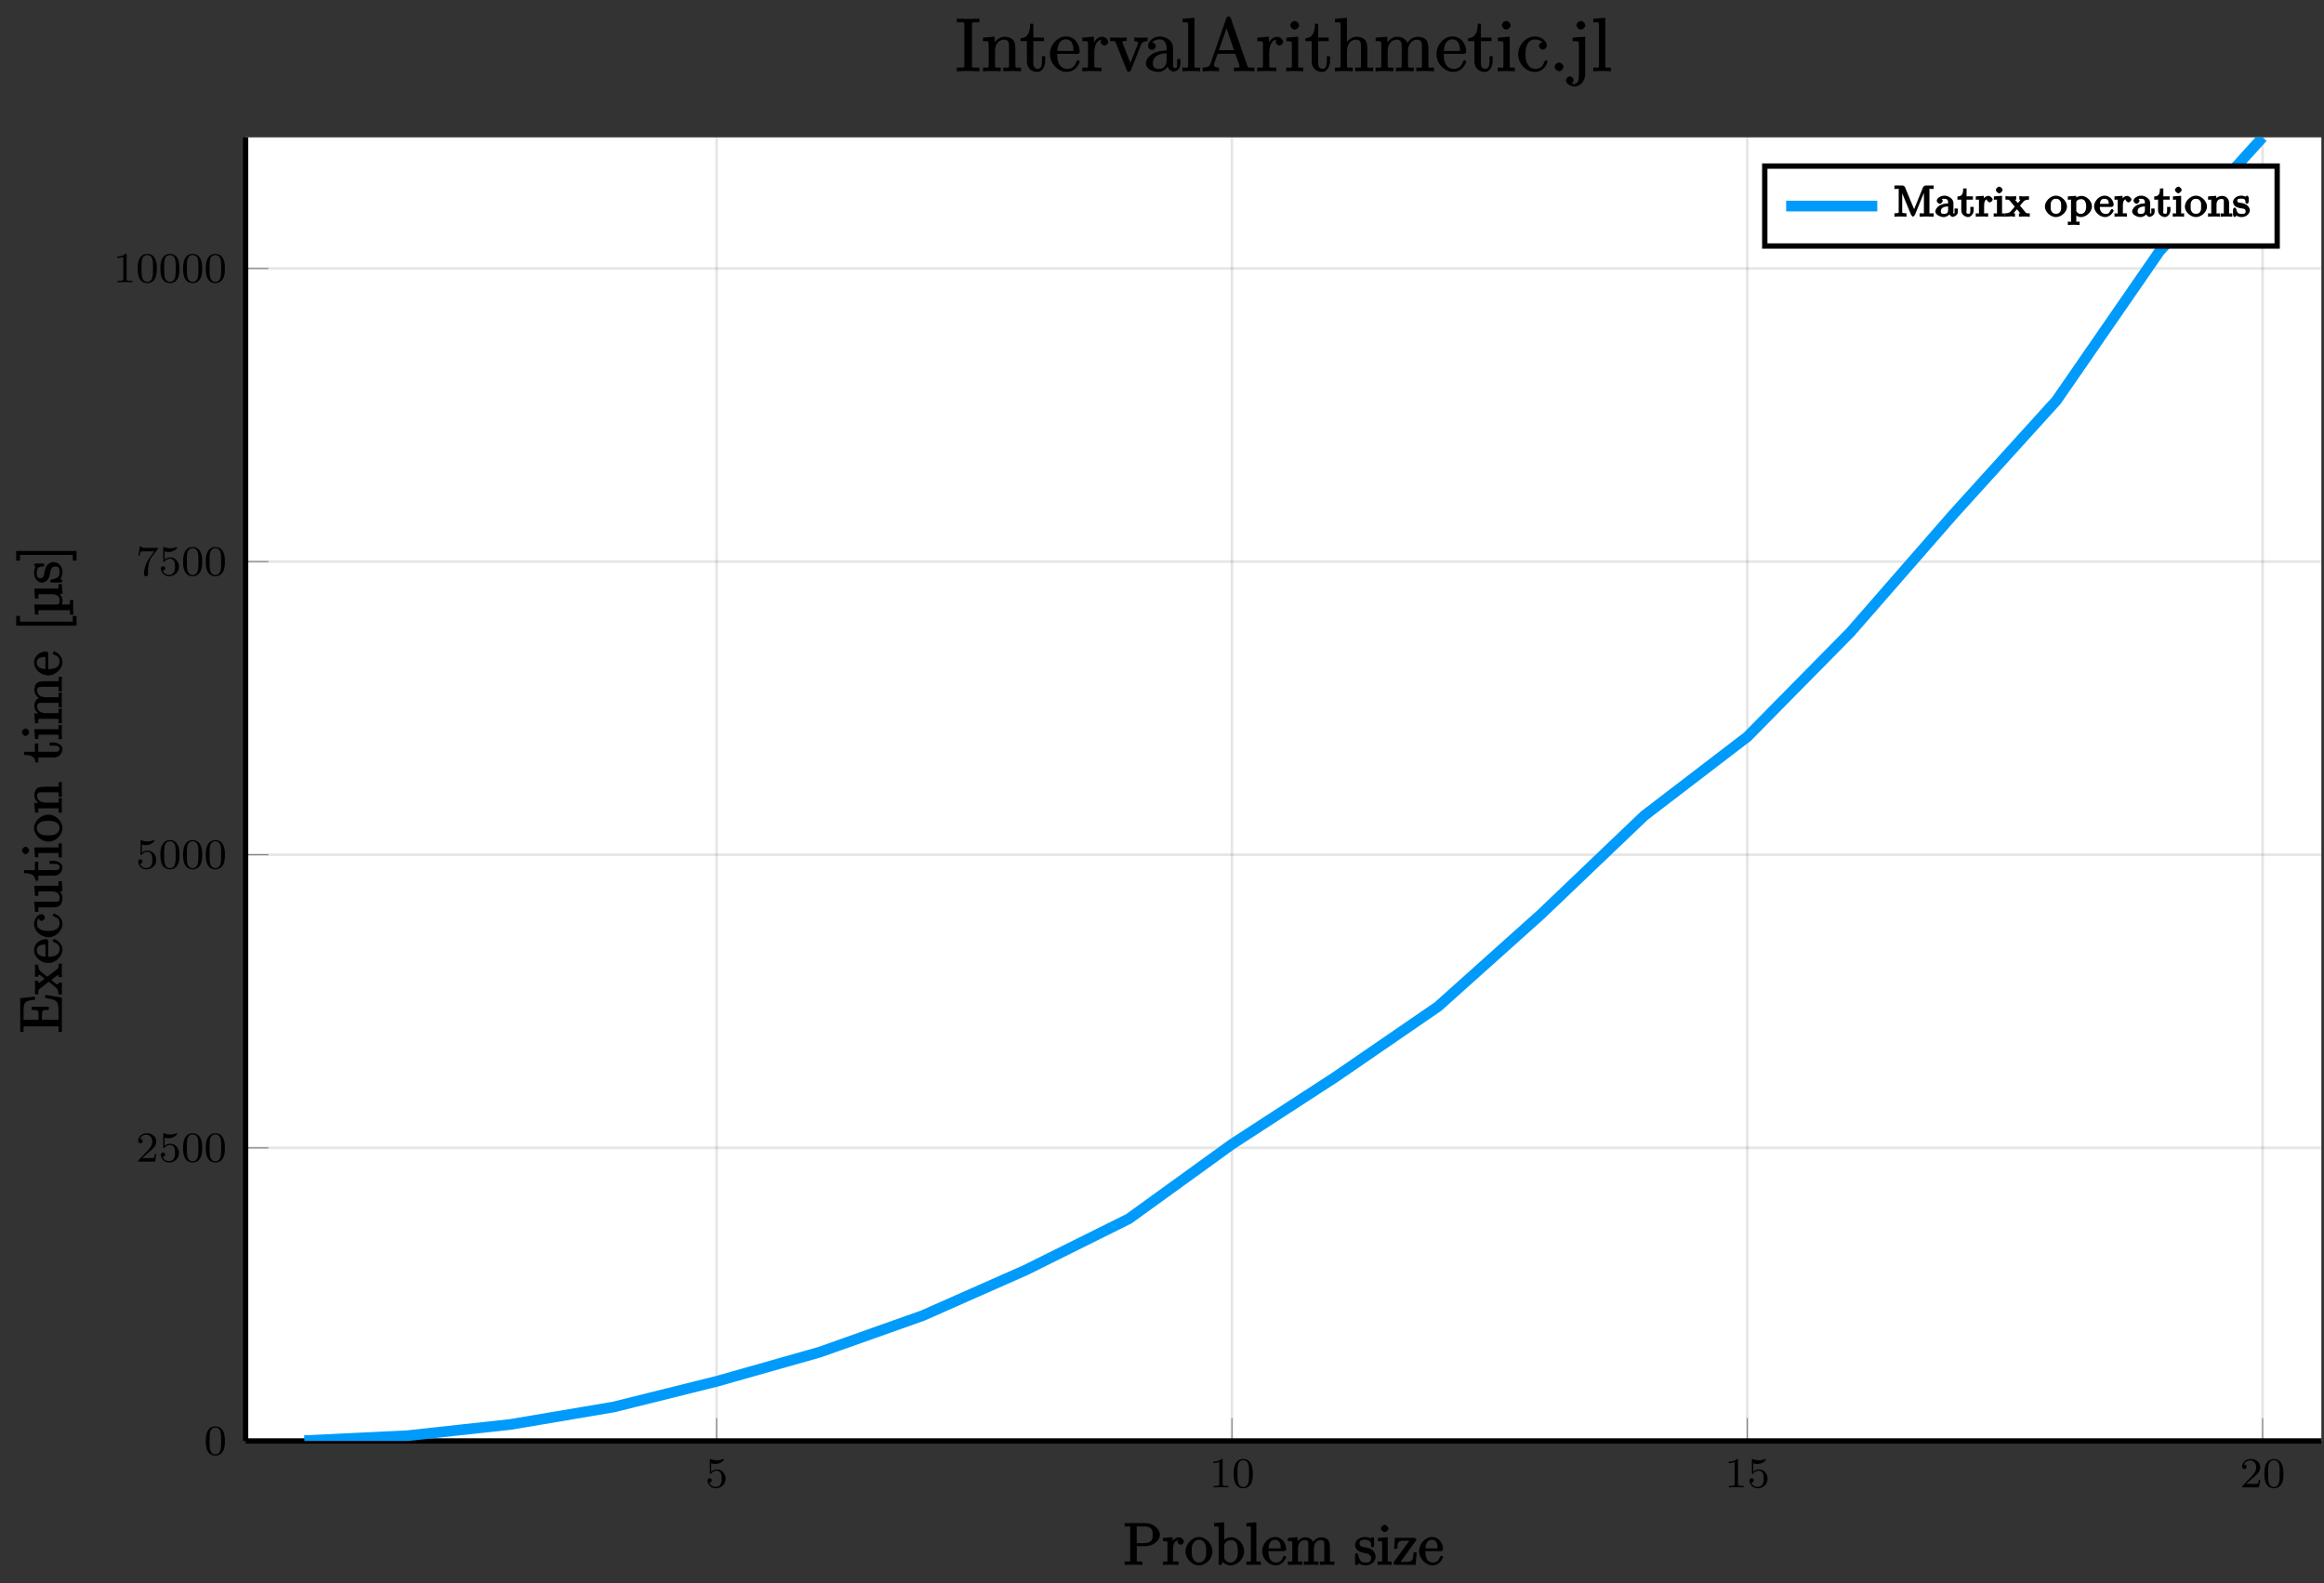 <?xml version="1.0" encoding="UTF-8"?>
<svg xmlns="http://www.w3.org/2000/svg" xmlns:xlink="http://www.w3.org/1999/xlink" width="433.477pt" height="295.323pt" viewBox="0 0 433.477 295.323" version="1.1">
<rect x="0" y="0" width="433.477" height="295.323" fill="#333333" stroke="none"/>
<defs>
<g>
<symbol overflow="visible" id="glyph-1565548150387009-0-0">
<path style="stroke:none;" d=""/>
</symbol>
<symbol overflow="visible" id="glyph-1565548150387009-0-1">
<path style="stroke:none;" d="M 1.109 -4.484 C 1.219 -4.453 1.531 -4.359 1.875 -4.359 C 2.875 -4.359 3.469 -5.062 3.469 -5.188 C 3.469 -5.281 3.422 -5.297 3.375 -5.297 C 3.359 -5.297 3.344 -5.297 3.281 -5.266 C 2.969 -5.141 2.594 -5.047 2.172 -5.047 C 1.703 -5.047 1.312 -5.156 1.062 -5.266 C 0.984 -5.297 0.969 -5.297 0.953 -5.297 C 0.859 -5.297 0.859 -5.219 0.859 -5.062 L 0.859 -2.734 C 0.859 -2.594 0.859 -2.5 0.984 -2.5 C 1.047 -2.5 1.062 -2.531 1.109 -2.594 C 1.203 -2.703 1.5 -3.109 2.188 -3.109 C 2.625 -3.109 2.844 -2.75 2.922 -2.594 C 3.047 -2.312 3.062 -1.938 3.062 -1.641 C 3.062 -1.344 3.062 -0.906 2.844 -0.562 C 2.688 -0.312 2.359 -0.078 1.938 -0.078 C 1.422 -0.078 0.922 -0.391 0.734 -0.922 C 0.75 -0.906 0.812 -0.906 0.812 -0.906 C 1.031 -0.906 1.219 -1.047 1.219 -1.297 C 1.219 -1.594 0.984 -1.703 0.828 -1.703 C 0.672 -1.703 0.422 -1.625 0.422 -1.281 C 0.422 -0.562 1.047 0.172 1.953 0.172 C 2.953 0.172 3.797 -0.609 3.797 -1.594 C 3.797 -2.516 3.125 -3.344 2.188 -3.344 C 1.797 -3.344 1.422 -3.219 1.109 -2.938 Z M 1.109 -4.484 "/>
</symbol>
<symbol overflow="visible" id="glyph-1565548150387009-0-2">
<path style="stroke:none;" d="M 2.5 -5.078 C 2.5 -5.297 2.484 -5.297 2.266 -5.297 C 1.938 -4.984 1.516 -4.797 0.766 -4.797 L 0.766 -4.531 C 0.984 -4.531 1.406 -4.531 1.875 -4.734 L 1.875 -0.656 C 1.875 -0.359 1.844 -0.266 1.094 -0.266 L 0.812 -0.266 L 0.812 0 C 1.141 -0.031 1.828 -0.031 2.188 -0.031 C 2.547 -0.031 3.234 -0.031 3.562 0 L 3.562 -0.266 L 3.281 -0.266 C 2.531 -0.266 2.5 -0.359 2.5 -0.656 Z M 2.5 -5.078 "/>
</symbol>
<symbol overflow="visible" id="glyph-1565548150387009-0-3">
<path style="stroke:none;" d="M 3.891 -2.547 C 3.891 -3.391 3.812 -3.906 3.547 -4.422 C 3.203 -5.125 2.547 -5.297 2.109 -5.297 C 1.109 -5.297 0.734 -4.547 0.625 -4.328 C 0.344 -3.75 0.328 -2.953 0.328 -2.547 C 0.328 -2.016 0.344 -1.219 0.734 -0.578 C 1.094 0.016 1.688 0.172 2.109 0.172 C 2.5 0.172 3.172 0.047 3.578 -0.734 C 3.875 -1.312 3.891 -2.031 3.891 -2.547 Z M 2.109 -0.062 C 1.844 -0.062 1.297 -0.188 1.125 -1.016 C 1.031 -1.469 1.031 -2.219 1.031 -2.641 C 1.031 -3.188 1.031 -3.75 1.125 -4.188 C 1.297 -5 1.906 -5.078 2.109 -5.078 C 2.375 -5.078 2.938 -4.938 3.094 -4.219 C 3.188 -3.781 3.188 -3.172 3.188 -2.641 C 3.188 -2.172 3.188 -1.453 3.094 -1 C 2.922 -0.172 2.375 -0.062 2.109 -0.062 Z M 2.109 -0.062 "/>
</symbol>
<symbol overflow="visible" id="glyph-1565548150387009-0-4">
<path style="stroke:none;" d="M 2.25 -1.625 C 2.375 -1.75 2.703 -2.016 2.844 -2.125 C 3.328 -2.578 3.797 -3.016 3.797 -3.734 C 3.797 -4.688 3 -5.297 2.016 -5.297 C 1.047 -5.297 0.422 -4.578 0.422 -3.859 C 0.422 -3.469 0.734 -3.422 0.844 -3.422 C 1.016 -3.422 1.266 -3.531 1.266 -3.844 C 1.266 -4.25 0.859 -4.25 0.766 -4.25 C 1 -4.844 1.531 -5.031 1.922 -5.031 C 2.656 -5.031 3.047 -4.406 3.047 -3.734 C 3.047 -2.906 2.469 -2.297 1.516 -1.344 L 0.516 -0.297 C 0.422 -0.219 0.422 -0.203 0.422 0 L 3.562 0 L 3.797 -1.422 L 3.547 -1.422 C 3.531 -1.266 3.469 -0.875 3.375 -0.719 C 3.328 -0.656 2.719 -0.656 2.594 -0.656 L 1.172 -0.656 Z M 2.25 -1.625 "/>
</symbol>
<symbol overflow="visible" id="glyph-1565548150387009-0-5">
<path style="stroke:none;" d="M 4.031 -4.859 C 4.109 -4.938 4.109 -4.953 4.109 -5.125 L 2.078 -5.125 C 1.875 -5.125 1.641 -5.141 1.438 -5.156 C 1.016 -5.188 1.016 -5.266 0.984 -5.391 L 0.734 -5.391 L 0.469 -3.703 L 0.719 -3.703 C 0.734 -3.828 0.828 -4.375 0.938 -4.438 C 1.016 -4.484 1.625 -4.484 1.734 -4.484 L 3.422 -4.484 L 2.609 -3.375 C 1.703 -2.172 1.5 -0.906 1.5 -0.281 C 1.5 -0.203 1.5 0.172 1.875 0.172 C 2.25 0.172 2.25 -0.188 2.25 -0.281 L 2.25 -0.672 C 2.25 -1.812 2.453 -2.75 2.844 -3.281 Z M 4.031 -4.859 "/>
</symbol>
<symbol overflow="visible" id="glyph-1565548150387009-1-0">
<path style="stroke:none;" d=""/>
</symbol>
<symbol overflow="visible" id="glyph-1565548150387009-1-1">
<path style="stroke:none;" d="M 6.859 -5.609 C 6.859 -6.672 5.625 -7.781 4.156 -7.781 L 0.281 -7.781 L 0.281 -7.156 L 0.672 -7.156 C 1.469 -7.156 1.328 -7.203 1.328 -6.797 L 1.328 -0.984 C 1.328 -0.578 1.469 -0.625 0.672 -0.625 L 0.281 -0.625 L 0.281 0.016 C 0.719 -0.016 1.625 -0.016 1.938 -0.016 C 2.266 -0.016 3.172 -0.016 3.594 0.016 L 3.594 -0.625 L 3.203 -0.625 C 2.422 -0.625 2.547 -0.578 2.547 -0.984 L 2.547 -3.484 L 4.234 -3.484 C 5.516 -3.484 6.859 -4.5 6.859 -5.609 Z M 5.5 -5.609 C 5.5 -5.141 5.672 -4.047 3.891 -4.047 L 2.531 -4.047 L 2.531 -6.875 C 2.531 -7.234 2.391 -7.156 2.875 -7.156 L 3.906 -7.156 C 5.672 -7.156 5.5 -6.078 5.5 -5.609 Z M 5.5 -5.609 "/>
</symbol>
<symbol overflow="visible" id="glyph-1565548150387009-1-2">
<path style="stroke:none;" d="M 4.031 -4.344 C 4.031 -4.672 3.578 -5.141 3.094 -5.141 C 2.172 -5.141 1.672 -3.969 1.656 -3.922 L 1.938 -3.922 L 1.938 -5.156 L 0.125 -5 L 0.125 -4.391 C 1.047 -4.391 0.969 -4.469 0.969 -3.938 L 0.969 -0.969 C 0.969 -0.469 1.016 -0.625 0.125 -0.625 L 0.125 0.016 C 0.609 -0.016 1.219 -0.016 1.547 -0.016 C 1.844 -0.016 2.625 -0.016 3.031 0.016 L 3.031 -0.625 L 2.656 -0.625 C 1.844 -0.625 2 -0.594 2 -0.984 L 2 -2.703 C 2 -3.766 2.266 -4.609 3.109 -4.609 C 3.203 -4.609 3.219 -4.609 3.266 -4.594 L 3.125 -4.859 C 3.047 -4.812 2.828 -4.641 2.828 -4.344 C 2.828 -4.031 3.25 -3.75 3.422 -3.75 C 3.641 -3.75 4.031 -4.047 4.031 -4.344 Z M 4.031 -4.344 "/>
</symbol>
<symbol overflow="visible" id="glyph-1565548150387009-1-3">
<path style="stroke:none;" d="M 5.188 -2.5 C 5.188 -3.906 3.953 -5.188 2.688 -5.188 C 1.375 -5.188 0.156 -3.875 0.156 -2.5 C 0.156 -1.094 1.422 0.109 2.672 0.109 C 3.969 0.109 5.188 -1.125 5.188 -2.5 Z M 4.016 -2.594 C 4.016 -2.219 4.062 -1.641 3.781 -1.125 C 3.469 -0.609 3.094 -0.438 2.688 -0.438 C 2.281 -0.438 1.906 -0.562 1.594 -1.109 C 1.297 -1.594 1.328 -2.141 1.328 -2.594 C 1.328 -3.016 1.281 -3.578 1.625 -4.062 C 1.922 -4.531 2.297 -4.672 2.672 -4.672 C 3.094 -4.672 3.422 -4.516 3.719 -4.078 C 4.062 -3.578 4.016 -3 4.016 -2.594 Z M 4.016 -2.594 "/>
</symbol>
<symbol overflow="visible" id="glyph-1565548150387009-1-4">
<path style="stroke:none;" d="M 5.734 -2.516 C 5.734 -3.906 4.531 -5.141 3.312 -5.141 C 2.719 -5.141 2.062 -4.812 1.703 -4.359 L 2 -4.25 L 2 -7.938 L 0.125 -7.781 L 0.125 -7.156 C 1.047 -7.156 0.969 -7.234 0.969 -6.703 L 0.969 0 L 1.469 0 L 1.781 -0.547 C 1.891 -0.344 2.5 0.109 3.203 0.109 C 4.453 0.109 5.734 -1.109 5.734 -2.516 Z M 4.562 -2.531 C 4.562 -1.797 4.484 -1.453 4.234 -1.047 C 4.016 -0.719 3.703 -0.422 3.156 -0.422 C 2.562 -0.422 2.297 -0.75 2.109 -1.047 C 1.969 -1.281 2.016 -1.219 2.016 -1.406 L 2.016 -3.656 C 2.016 -3.859 1.969 -3.766 2.094 -3.938 C 2.359 -4.344 2.719 -4.609 3.25 -4.609 C 3.578 -4.609 4.562 -4.641 4.562 -2.531 Z M 4.562 -2.531 "/>
</symbol>
<symbol overflow="visible" id="glyph-1565548150387009-1-5">
<path style="stroke:none;" d="M 2.875 -0.156 L 2.875 -0.625 C 2.016 -0.625 2.047 -0.469 2.047 -0.969 L 2.047 -7.938 L 0.188 -7.781 L 0.188 -7.156 C 1.109 -7.156 1.016 -7.234 1.016 -6.703 L 1.016 -0.969 C 1.016 -0.469 1.078 -0.625 0.188 -0.625 L 0.188 0.016 C 0.672 -0.016 1.203 -0.016 1.531 -0.016 C 1.859 -0.016 2.406 -0.016 2.875 0.016 Z M 2.875 -0.156 "/>
</symbol>
<symbol overflow="visible" id="glyph-1565548150387009-1-6">
<path style="stroke:none;" d="M 4.625 -1.453 C 4.625 -1.516 4.406 -1.719 4.344 -1.719 C 4.25 -1.719 4.047 -1.516 4.031 -1.453 C 3.75 -0.531 3.188 -0.438 2.734 -0.438 C 2.266 -0.438 1.328 -0.594 1.328 -2.484 L 1.328 -2.547 L 4.188 -2.547 C 4.438 -2.547 4.625 -2.688 4.625 -2.906 C 4.625 -4.016 3.859 -5.188 2.547 -5.188 C 1.297 -5.188 0.156 -3.906 0.156 -2.547 C 0.156 -1.109 1.453 0.109 2.656 0.109 C 3.969 0.109 4.625 -1.234 4.625 -1.453 Z M 3.781 -3.062 L 1.344 -3.062 C 1.422 -4.625 2.219 -4.672 2.531 -4.672 C 3.703 -4.672 3.594 -3.281 3.594 -3.062 Z M 3.781 -3.062 "/>
</symbol>
<symbol overflow="visible" id="glyph-1565548150387009-1-7">
<path style="stroke:none;" d="M 8.844 -0.156 L 8.844 -0.625 C 8.141 -0.625 8.031 -0.469 8.016 -0.797 L 8.016 -2.812 C 8.016 -3.828 7.969 -4.25 7.719 -4.594 C 7.406 -5.031 6.766 -5.141 6.391 -5.141 C 5.484 -5.141 4.859 -4.328 4.672 -3.906 L 5.016 -3.906 C 4.859 -4.75 4.109 -5.141 3.422 -5.141 C 2.359 -5.141 1.766 -4.078 1.734 -4.016 L 2 -4.016 L 2 -5.156 L 0.172 -5 L 0.172 -4.391 C 1.094 -4.391 1 -4.469 1 -3.938 L 1 -0.969 C 1 -0.469 1.062 -0.625 0.172 -0.625 L 0.172 0.016 C 0.641 -0.016 1.234 -0.016 1.531 -0.016 C 1.844 -0.016 2.438 -0.016 2.891 0.016 L 2.891 -0.625 C 2.031 -0.625 2.062 -0.469 2.062 -0.969 L 2.062 -3 C 2.062 -4.156 2.656 -4.609 3.328 -4.609 C 4.016 -4.609 3.984 -4.203 3.984 -3.531 L 3.984 -0.969 C 3.984 -0.469 4.047 -0.625 3.156 -0.625 L 3.156 0.016 C 3.609 -0.016 4.203 -0.016 4.516 -0.016 C 4.828 -0.016 5.422 -0.016 5.875 0.016 L 5.875 -0.625 C 5 -0.625 5.031 -0.469 5.031 -0.969 L 5.031 -3 C 5.031 -4.156 5.625 -4.609 6.312 -4.609 C 6.984 -4.609 6.969 -4.203 6.969 -3.531 L 6.969 -0.969 C 6.969 -0.469 7.016 -0.625 6.141 -0.625 L 6.141 0.016 C 6.594 -0.016 7.188 -0.016 7.484 -0.016 C 7.812 -0.016 8.406 -0.016 8.844 0.016 Z M 8.844 -0.156 "/>
</symbol>
<symbol overflow="visible" id="glyph-1565548150387009-1-8">
<path style="stroke:none;" d="M 4.016 -1.547 C 4.016 -2.141 3.609 -2.594 3.516 -2.688 C 3.125 -3.031 2.703 -3.141 1.984 -3.281 C 1.656 -3.344 1.016 -3.344 1.016 -4 C 1.016 -4.344 1.078 -4.688 2.062 -4.688 C 3.266 -4.688 3.156 -3.828 3.172 -3.484 C 3.188 -3.391 3.438 -3.234 3.469 -3.234 C 3.594 -3.234 3.75 -3.453 3.75 -3.641 L 3.75 -4.781 C 3.75 -4.984 3.594 -5.188 3.484 -5.188 C 3.391 -5.188 3.062 -4.906 3.078 -4.922 C 2.891 -5.078 2.438 -5.188 2.078 -5.188 C 0.75 -5.188 0.188 -4.312 0.188 -3.719 C 0.188 -3.594 0.234 -3.094 0.641 -2.719 C 1 -2.406 1.5 -2.297 2 -2.188 C 2.609 -2.062 2.625 -2.078 2.891 -1.859 C 3.094 -1.703 3.188 -1.562 3.188 -1.266 C 3.188 -0.781 3.094 -0.422 2.125 -0.422 C 1.406 -0.422 1.047 -0.672 0.797 -1.781 C 0.75 -1.969 0.703 -1.891 0.703 -1.891 L 0.703 -2.109 C 0.672 -2.141 0.516 -2.188 0.484 -2.188 C 0.359 -2.188 0.188 -1.984 0.188 -1.781 L 0.188 -0.297 C 0.188 -0.094 0.359 0.109 0.469 0.109 C 0.531 0.109 0.656 0.062 0.844 -0.172 C 0.891 -0.25 0.891 -0.281 0.938 -0.312 C 1.234 0.062 1.953 0.109 2.141 0.109 C 3.281 0.109 4.016 -0.672 4.016 -1.547 Z M 4.016 -1.547 "/>
</symbol>
<symbol overflow="visible" id="glyph-1565548150387009-1-9">
<path style="stroke:none;" d="M 2.797 -0.156 L 2.797 -0.625 C 1.922 -0.625 2.047 -0.531 2.047 -0.953 L 2.047 -5.156 L 0.219 -5 L 0.219 -4.391 C 1.094 -4.391 1.016 -4.484 1.016 -3.938 L 1.016 -0.969 C 1.016 -0.469 1.078 -0.625 0.188 -0.625 L 0.188 0.016 C 0.672 -0.016 1.188 -0.016 1.516 -0.016 C 1.625 -0.016 2.266 -0.016 2.797 0.016 Z M 2.188 -6.766 C 2.188 -7.094 1.766 -7.453 1.5 -7.453 C 1.188 -7.453 0.781 -7.062 0.781 -6.766 C 0.781 -6.484 1.203 -6.094 1.484 -6.094 C 1.812 -6.094 2.188 -6.5 2.188 -6.766 Z M 2.188 -6.766 "/>
</symbol>
<symbol overflow="visible" id="glyph-1565548150387009-1-10">
<path style="stroke:none;" d="M 4.297 -2.328 L 3.906 -2.328 C 3.797 -0.922 3.781 -0.547 2.469 -0.547 L 1.453 -0.547 L 4.297 -4.453 C 4.391 -4.578 4.438 -4.703 4.438 -4.75 C 4.438 -4.875 4.188 -5.031 4.016 -5.031 L 0.406 -5.031 L 0.266 -2.984 L 0.844 -2.984 C 0.922 -4.25 0.969 -4.5 2.156 -4.5 L 3.109 -4.5 L 0.125 -0.391 C 0.125 -0.156 0.312 0 0.562 0 L 4.281 0 L 4.484 -2.328 Z M 4.297 -2.328 "/>
</symbol>
<symbol overflow="visible" id="glyph-1565548150387009-2-0">
<path style="stroke:none;" d=""/>
</symbol>
<symbol overflow="visible" id="glyph-1565548150387009-2-1">
<path style="stroke:none;" d="M -3.109 -6.984 L -3.109 -6.594 C -1.25 -6.312 -0.625 -6.219 -0.625 -4.375 L -0.625 -2.875 C -0.625 -2.406 -0.547 -2.547 -0.906 -2.547 L -3.719 -2.547 L -3.719 -3.375 C -3.719 -4.422 -3.531 -4.375 -2.438 -4.375 L -2.438 -4.953 L -5.625 -4.953 L -5.625 -4.375 C -4.531 -4.375 -4.344 -4.422 -4.344 -3.375 L -4.344 -2.547 L -6.859 -2.547 C -7.219 -2.547 -7.141 -2.406 -7.141 -2.875 L -7.141 -4.344 C -7.141 -5.953 -6.75 -6.109 -5.016 -6.281 L -5.016 -6.875 L -7.766 -6.562 L -7.766 -0.281 L -7.141 -0.281 L -7.141 -0.672 C -7.141 -1.453 -7.188 -1.312 -6.781 -1.312 L -0.984 -1.312 C -0.578 -1.312 -0.625 -1.453 -0.625 -0.672 L -0.625 -0.281 L 0 -0.281 L 0 -6.688 L -3.109 -7.188 Z M -3.109 -6.984 "/>
</symbol>
<symbol overflow="visible" id="glyph-1565548150387009-2-2">
<path style="stroke:none;" d="M -0.156 -5.703 L -0.625 -5.703 C -0.625 -4.969 -0.609 -4.891 -0.953 -4.625 L -2.734 -3.266 C -3.047 -3.5 -3.641 -3.969 -3.859 -4.172 C -4.375 -4.625 -4.406 -5.016 -4.406 -5.531 L -5.031 -5.531 C -5 -4.891 -5 -4.875 -5 -4.453 L -5.031 -3.281 L -4.422 -3.281 C -4.375 -3.609 -4.469 -3.609 -4.219 -3.609 C -4.031 -3.609 -4.016 -3.547 -3.938 -3.484 L -3.203 -2.906 L -4.172 -2.172 C -4.219 -2.141 -4.203 -2.125 -4.281 -2.125 C -4.344 -2.125 -4.391 -2.016 -4.406 -2.516 L -5.047 -2.516 C -5 -2.062 -5 -1.516 -5 -1.219 L -5.031 0.016 L -4.406 0.016 C -4.406 -0.719 -4.422 -0.797 -4.125 -1.031 L -2.453 -2.312 C -2.438 -2.328 -2.469 -2.328 -2.438 -2.328 C -2.406 -2.328 -1.453 -1.516 -1.297 -1.406 C -0.719 -0.938 -0.641 -0.578 -0.625 0.062 L 0.016 0.062 C -0.016 -0.531 -0.016 -0.547 -0.016 -1.016 L 0.016 -2.172 L -0.609 -2.172 C -0.656 -1.734 -0.672 -1.859 -0.828 -1.859 C -1 -1.859 -0.969 -1.891 -1.125 -2 L -1.984 -2.656 L -0.969 -3.438 C -0.719 -3.625 -0.812 -3.578 -0.75 -3.578 C -0.656 -3.578 -0.641 -3.672 -0.625 -3.203 L 0.016 -3.203 C -0.016 -3.656 -0.016 -4.188 -0.016 -4.5 L 0.016 -5.703 Z M -0.156 -5.703 "/>
</symbol>
<symbol overflow="visible" id="glyph-1565548150387009-2-3">
<path style="stroke:none;" d="M -1.453 -4.625 C -1.516 -4.625 -1.719 -4.406 -1.719 -4.344 C -1.719 -4.25 -1.516 -4.047 -1.453 -4.031 C -0.531 -3.75 -0.438 -3.188 -0.438 -2.734 C -0.438 -2.266 -0.594 -1.328 -2.484 -1.328 L -2.547 -1.328 L -2.547 -4.188 C -2.547 -4.438 -2.688 -4.625 -2.906 -4.625 C -4.016 -4.625 -5.188 -3.859 -5.188 -2.547 C -5.188 -1.297 -3.906 -0.156 -2.547 -0.156 C -1.109 -0.156 0.109 -1.453 0.109 -2.656 C 0.109 -3.969 -1.234 -4.625 -1.453 -4.625 Z M -3.062 -3.781 L -3.062 -1.344 C -4.625 -1.422 -4.672 -2.219 -4.672 -2.531 C -4.672 -3.703 -3.281 -3.594 -3.062 -3.594 Z M -3.062 -3.781 "/>
</symbol>
<symbol overflow="visible" id="glyph-1565548150387009-2-4">
<path style="stroke:none;" d="M -1.453 -4.609 C -1.562 -4.609 -1.703 -4.375 -1.703 -4.344 C -1.703 -4.234 -1.516 -4.047 -1.391 -4.016 C -0.609 -3.781 -0.438 -3.359 -0.438 -2.766 C -0.438 -2.109 -0.859 -1.375 -2.531 -1.375 C -4.344 -1.375 -4.641 -2.141 -4.641 -2.688 C -4.641 -3.109 -4.531 -3.578 -4.359 -3.688 C -4.359 -3.828 -4.203 -3.25 -3.75 -3.25 C -3.5 -3.25 -3.156 -3.609 -3.156 -3.875 C -3.156 -4.125 -3.469 -4.5 -3.781 -4.5 C -4.516 -4.5 -5.188 -3.578 -5.188 -2.688 C -5.188 -1.406 -3.906 -0.203 -2.516 -0.203 C -1.125 -0.203 0.109 -1.438 0.109 -2.672 C 0.109 -4.125 -1.359 -4.609 -1.453 -4.609 Z M -1.453 -4.609 "/>
</symbol>
<symbol overflow="visible" id="glyph-1565548150387009-2-5">
<path style="stroke:none;" d="M -0.156 -5.875 L -0.625 -5.875 C -0.625 -4.969 -0.547 -5.031 -1.078 -5.031 L -5.156 -5.031 L -5 -3.156 L -4.391 -3.156 C -4.391 -4.078 -4.469 -3.984 -3.938 -3.984 L -1.969 -3.984 C -1.047 -3.984 -0.422 -3.672 -0.422 -2.844 C -0.422 -1.953 -0.781 -2.062 -1.359 -2.062 L -5.156 -2.062 L -5 -0.172 L -4.391 -0.172 C -4.391 -1.188 -4.516 -1 -3.531 -1 L -1.891 -1 C -1.219 -1 -0.719 -1.047 -0.344 -1.375 C -0.062 -1.641 0.109 -2.219 0.109 -2.781 C 0.109 -2.969 0.062 -3.438 -0.25 -3.812 C -0.5 -4.125 -0.922 -4.297 -0.922 -4.297 L -1.031 -4.016 L 0.125 -4.016 L -0.016 -5.875 Z M -0.156 -5.875 "/>
</symbol>
<symbol overflow="visible" id="glyph-1565548150387009-2-6">
<path style="stroke:none;" d="M -1.516 -3.734 L -2.297 -3.734 L -2.297 -3.156 L -1.531 -3.156 C -0.75 -3.156 -0.438 -3.016 -0.438 -2.578 C -0.438 -1.844 -1.297 -2 -1.484 -2 L -4.406 -2 L -4.406 -3.547 L -5.031 -3.547 L -5.031 -2 L -7.047 -2 L -7.047 -1.422 C -5.859 -1.406 -4.969 -1.188 -4.922 -0.016 L -4.406 -0.016 L -4.406 -0.953 L -1.516 -0.953 C -0.297 -0.953 0.109 -1.938 0.109 -2.516 C 0.109 -3.203 -0.719 -3.734 -1.516 -3.734 Z M -1.516 -3.734 "/>
</symbol>
<symbol overflow="visible" id="glyph-1565548150387009-2-7">
<path style="stroke:none;" d="M -0.156 -2.797 L -0.625 -2.797 C -0.625 -1.922 -0.531 -2.047 -0.953 -2.047 L -5.156 -2.047 L -5 -0.219 L -4.391 -0.219 C -4.391 -1.094 -4.484 -1.016 -3.938 -1.016 L -0.969 -1.016 C -0.469 -1.016 -0.625 -1.078 -0.625 -0.188 L 0.016 -0.188 C -0.016 -0.672 -0.016 -1.188 -0.016 -1.516 C -0.016 -1.625 -0.016 -2.266 0.016 -2.797 Z M -6.766 -2.188 C -7.094 -2.188 -7.453 -1.766 -7.453 -1.5 C -7.453 -1.188 -7.062 -0.781 -6.766 -0.781 C -6.484 -0.781 -6.094 -1.203 -6.094 -1.484 C -6.094 -1.812 -6.5 -2.188 -6.766 -2.188 Z M -6.766 -2.188 "/>
</symbol>
<symbol overflow="visible" id="glyph-1565548150387009-2-8">
<path style="stroke:none;" d="M -2.5 -5.188 C -3.906 -5.188 -5.188 -3.953 -5.188 -2.688 C -5.188 -1.375 -3.875 -0.156 -2.5 -0.156 C -1.094 -0.156 0.109 -1.422 0.109 -2.672 C 0.109 -3.969 -1.125 -5.188 -2.5 -5.188 Z M -2.594 -4.016 C -2.219 -4.016 -1.641 -4.062 -1.125 -3.781 C -0.609 -3.469 -0.438 -3.094 -0.438 -2.688 C -0.438 -2.281 -0.562 -1.906 -1.109 -1.594 C -1.594 -1.297 -2.141 -1.328 -2.594 -1.328 C -3.016 -1.328 -3.578 -1.281 -4.062 -1.625 C -4.531 -1.922 -4.672 -2.297 -4.672 -2.672 C -4.672 -3.094 -4.516 -3.422 -4.078 -3.719 C -3.578 -4.062 -3 -4.016 -2.594 -4.016 Z M -2.594 -4.016 "/>
</symbol>
<symbol overflow="visible" id="glyph-1565548150387009-2-9">
<path style="stroke:none;" d="M -0.156 -5.875 L -0.625 -5.875 C -0.625 -5.156 -0.469 -5.047 -0.797 -5.031 L -2.812 -5.031 C -3.828 -5.031 -4.25 -5 -4.594 -4.75 C -5.031 -4.422 -5.141 -3.797 -5.141 -3.422 C -5.141 -2.359 -4.078 -1.766 -4.016 -1.734 L -4.016 -2 L -5.156 -2 L -5 -0.172 L -4.391 -0.172 C -4.391 -1.094 -4.469 -1 -3.938 -1 L -0.969 -1 C -0.469 -1 -0.625 -1.062 -0.625 -0.172 L 0.016 -0.172 C -0.016 -0.641 -0.016 -1.234 -0.016 -1.531 C -0.016 -1.844 -0.016 -2.438 0.016 -2.891 L -0.625 -2.891 C -0.625 -2.031 -0.469 -2.062 -0.969 -2.062 L -3 -2.062 C -4.156 -2.062 -4.609 -2.656 -4.609 -3.328 C -4.609 -4.016 -4.203 -3.984 -3.531 -3.984 L -0.969 -3.984 C -0.469 -3.984 -0.625 -4.047 -0.625 -3.156 L 0.016 -3.156 C -0.016 -3.609 -0.016 -4.203 -0.016 -4.516 C -0.016 -4.828 -0.016 -5.422 0.016 -5.875 Z M -0.156 -5.875 "/>
</symbol>
<symbol overflow="visible" id="glyph-1565548150387009-2-10">
<path style="stroke:none;" d="M -0.156 -8.844 L -0.625 -8.844 C -0.625 -8.141 -0.469 -8.031 -0.797 -8.016 L -2.812 -8.016 C -3.828 -8.016 -4.25 -7.969 -4.594 -7.719 C -5.031 -7.406 -5.141 -6.766 -5.141 -6.391 C -5.141 -5.484 -4.328 -4.859 -3.906 -4.672 L -3.906 -5.016 C -4.75 -4.859 -5.141 -4.109 -5.141 -3.422 C -5.141 -2.359 -4.078 -1.766 -4.016 -1.734 L -4.016 -2 L -5.156 -2 L -5 -0.172 L -4.391 -0.172 C -4.391 -1.094 -4.469 -1 -3.938 -1 L -0.969 -1 C -0.469 -1 -0.625 -1.062 -0.625 -0.172 L 0.016 -0.172 C -0.016 -0.641 -0.016 -1.234 -0.016 -1.531 C -0.016 -1.844 -0.016 -2.438 0.016 -2.891 L -0.625 -2.891 C -0.625 -2.031 -0.469 -2.062 -0.969 -2.062 L -3 -2.062 C -4.156 -2.062 -4.609 -2.656 -4.609 -3.328 C -4.609 -4.016 -4.203 -3.984 -3.531 -3.984 L -0.969 -3.984 C -0.469 -3.984 -0.625 -4.047 -0.625 -3.156 L 0.016 -3.156 C -0.016 -3.609 -0.016 -4.203 -0.016 -4.516 C -0.016 -4.828 -0.016 -5.422 0.016 -5.875 L -0.625 -5.875 C -0.625 -5 -0.469 -5.031 -0.969 -5.031 L -3 -5.031 C -4.156 -5.031 -4.609 -5.625 -4.609 -6.312 C -4.609 -6.984 -4.203 -6.969 -3.531 -6.969 L -0.969 -6.969 C -0.469 -6.969 -0.625 -7.016 -0.625 -6.141 L 0.016 -6.141 C -0.016 -6.594 -0.016 -7.188 -0.016 -7.484 C -0.016 -7.812 -0.016 -8.406 0.016 -8.844 Z M -0.156 -8.844 "/>
</symbol>
<symbol overflow="visible" id="glyph-1565548150387009-2-11">
<path style="stroke:none;" d="M 2.578 -2.906 L 2.031 -2.906 L 2.031 -1.844 L -7.812 -1.844 L -7.812 -2.906 L -8.516 -2.906 L -8.516 -1.094 L 2.734 -1.094 L 2.734 -2.906 Z M 2.578 -2.906 "/>
</symbol>
<symbol overflow="visible" id="glyph-1565548150387009-2-12">
<path style="stroke:none;" d="M -0.156 -5.875 L -0.625 -5.875 C -0.625 -4.938 -0.562 -5.031 -1.109 -5.031 L -5.141 -5.031 L -5 -3.156 L -4.375 -3.156 C -4.375 -4.094 -4.453 -3.984 -3.906 -3.984 L -2 -3.984 C -0.969 -3.984 -0.422 -3.641 -0.422 -2.844 C -0.422 -1.938 -0.781 -2.062 -1.375 -2.062 L -5.141 -2.062 L -5 -0.172 L -4.375 -0.172 C -4.375 -1.125 -4.453 -1 -3.906 -1 L 1.141 -1 C 1.656 -1 1.5 -1.078 1.5 -0.172 L 2.141 -0.172 C 2.109 -0.641 2.109 -1.234 2.109 -1.531 C 2.109 -1.844 2.109 -2.438 2.141 -2.891 L 1.5 -2.891 C 1.5 -2 1.656 -2.062 1.141 -2.062 L 0.031 -2.062 C 0.031 -2.078 0.109 -2.406 0.109 -2.797 C 0.109 -2.953 0.062 -3.453 -0.25 -3.828 C -0.5 -4.125 -0.969 -4.328 -0.688 -4.234 L -0.938 -4.016 L 0.125 -4.016 L -0.016 -5.875 Z M -0.156 -5.875 "/>
</symbol>
<symbol overflow="visible" id="glyph-1565548150387009-2-13">
<path style="stroke:none;" d="M -1.547 -4.016 C -2.141 -4.016 -2.594 -3.609 -2.688 -3.516 C -3.031 -3.125 -3.141 -2.703 -3.281 -1.984 C -3.344 -1.656 -3.344 -1.016 -4 -1.016 C -4.344 -1.016 -4.688 -1.078 -4.688 -2.062 C -4.688 -3.266 -3.828 -3.156 -3.484 -3.172 C -3.391 -3.188 -3.234 -3.438 -3.234 -3.469 C -3.234 -3.594 -3.453 -3.75 -3.641 -3.75 L -4.781 -3.75 C -4.984 -3.75 -5.188 -3.594 -5.188 -3.484 C -5.188 -3.391 -4.906 -3.062 -4.922 -3.078 C -5.078 -2.891 -5.188 -2.438 -5.188 -2.078 C -5.188 -0.75 -4.312 -0.188 -3.719 -0.188 C -3.594 -0.188 -3.094 -0.234 -2.719 -0.641 C -2.406 -1 -2.297 -1.5 -2.188 -2 C -2.062 -2.609 -2.078 -2.625 -1.859 -2.891 C -1.703 -3.094 -1.562 -3.188 -1.266 -3.188 C -0.781 -3.188 -0.422 -3.094 -0.422 -2.125 C -0.422 -1.406 -0.672 -1.047 -1.781 -0.797 C -1.969 -0.75 -1.891 -0.703 -1.891 -0.703 L -2.109 -0.703 C -2.141 -0.672 -2.188 -0.516 -2.188 -0.484 C -2.188 -0.359 -1.984 -0.188 -1.781 -0.188 L -0.297 -0.188 C -0.094 -0.188 0.109 -0.359 0.109 -0.469 C 0.109 -0.531 0.062 -0.656 -0.172 -0.844 C -0.25 -0.891 -0.281 -0.891 -0.312 -0.938 C 0.062 -1.234 0.109 -1.953 0.109 -2.141 C 0.109 -3.281 -0.672 -4.016 -1.547 -4.016 Z M -1.547 -4.016 "/>
</symbol>
<symbol overflow="visible" id="glyph-1565548150387009-2-14">
<path style="stroke:none;" d="M 2.578 -1.859 L -8.516 -1.859 L -8.516 -0.062 L -7.812 -0.062 L -7.812 -1.125 L 2.031 -1.125 L 2.031 -0.062 L 2.734 -0.062 L 2.734 -1.859 Z M 2.578 -1.859 "/>
</symbol>
<symbol overflow="visible" id="glyph-1565548150387009-3-0">
<path style="stroke:none;" d=""/>
</symbol>
<symbol overflow="visible" id="glyph-1565548150387009-3-1">
<path style="stroke:none;" d="M 4.562 -0.125 L 4.562 -0.672 L 4.109 -0.672 C 3.062 -0.672 3.172 -0.672 3.172 -1.188 L 3.172 -8.594 C 3.172 -9.109 3.062 -9.125 4.109 -9.125 L 4.562 -9.125 L 4.562 -9.812 C 4.094 -9.766 2.891 -9.766 2.469 -9.766 C 2.047 -9.766 0.844 -9.766 0.344 -9.812 L 0.344 -9.125 L 0.812 -9.125 C 1.859 -9.125 1.75 -9.109 1.75 -8.594 L 1.75 -1.188 C 1.75 -0.672 1.859 -0.672 0.812 -0.672 L 0.344 -0.672 L 0.344 0.016 C 0.844 -0.031 2.031 -0.031 2.453 -0.031 C 2.875 -0.031 4.094 -0.031 4.562 0.016 Z M 4.562 -0.125 "/>
</symbol>
<symbol overflow="visible" id="glyph-1565548150387009-3-2">
<path style="stroke:none;" d="M 7.406 -0.125 L 7.406 -0.672 C 6.578 -0.672 6.359 -0.531 6.344 -0.953 L 6.344 -3.516 C 6.344 -4.812 6.312 -5.297 5.984 -5.75 C 5.578 -6.297 4.828 -6.422 4.359 -6.422 C 3 -6.422 2.312 -5.125 2.266 -4.984 L 2.484 -4.984 L 2.484 -6.438 L 0.297 -6.25 L 0.297 -5.594 C 1.391 -5.594 1.359 -5.625 1.359 -4.938 L 1.359 -1.156 C 1.359 -0.531 1.359 -0.672 0.297 -0.672 L 0.297 0.016 C 0.812 -0.031 1.562 -0.031 1.953 -0.031 C 2.359 -0.031 3.109 -0.031 3.609 0.016 L 3.609 -0.672 C 2.578 -0.672 2.547 -0.531 2.547 -1.156 L 2.547 -3.75 C 2.547 -5.219 3.375 -5.875 4.234 -5.875 C 5.109 -5.875 5.156 -5.281 5.156 -4.438 L 5.156 -1.156 C 5.156 -0.531 5.156 -0.672 4.094 -0.672 L 4.094 0.016 C 4.609 -0.031 5.359 -0.031 5.75 -0.031 C 6.156 -0.031 6.906 -0.031 7.406 0.016 Z M 7.406 -0.125 "/>
</symbol>
<symbol overflow="visible" id="glyph-1565548150387009-3-3">
<path style="stroke:none;" d="M 4.688 -1.859 L 4.688 -2.797 L 4.094 -2.797 L 4.094 -1.891 C 4.094 -0.875 3.844 -0.438 3.297 -0.438 C 2.344 -0.438 2.484 -1.594 2.484 -1.828 L 2.484 -5.609 L 4.453 -5.609 L 4.453 -6.281 L 2.484 -6.281 L 2.484 -8.844 L 1.891 -8.844 C 1.875 -7.391 1.516 -6.188 0.094 -6.156 L 0.094 -5.609 L 1.281 -5.609 L 1.281 -1.859 C 1.281 -0.312 2.469 0.141 3.203 0.141 C 4.094 0.141 4.688 -0.844 4.688 -1.859 Z M 4.688 -1.859 "/>
</symbol>
<symbol overflow="visible" id="glyph-1565548150387009-3-4">
<path style="stroke:none;" d="M 5.812 -1.781 C 5.812 -1.875 5.609 -2.062 5.531 -2.062 C 5.406 -2.062 5.234 -1.859 5.203 -1.781 C 4.844 -0.609 4.062 -0.438 3.469 -0.438 C 2.891 -0.438 1.625 -0.688 1.625 -3.094 L 1.625 -3.234 L 5.344 -3.234 C 5.656 -3.234 5.812 -3.359 5.812 -3.625 C 5.812 -5.031 4.922 -6.484 3.234 -6.484 C 1.641 -6.484 0.266 -4.906 0.266 -3.188 C 0.266 -1.344 1.844 0.141 3.391 0.141 C 5.047 0.141 5.812 -1.5 5.812 -1.781 Z M 4.812 -3.766 L 1.641 -3.766 C 1.75 -5.812 2.828 -5.938 3.219 -5.938 C 4.719 -5.938 4.641 -4.109 4.656 -3.766 Z M 4.812 -3.766 "/>
</symbol>
<symbol overflow="visible" id="glyph-1565548150387009-3-5">
<path style="stroke:none;" d="M 5.062 -5.469 C 5.062 -5.891 4.547 -6.422 3.953 -6.422 C 2.766 -6.422 2.203 -5 2.156 -4.875 L 2.406 -4.875 L 2.406 -6.438 L 0.234 -6.25 L 0.234 -5.594 C 1.344 -5.594 1.297 -5.625 1.297 -4.938 L 1.297 -1.156 C 1.297 -0.531 1.297 -0.672 0.234 -0.672 L 0.234 0.016 C 0.781 -0.031 1.547 -0.031 1.969 -0.031 C 2.344 -0.031 3.328 -0.031 3.797 0.016 L 3.797 -0.672 L 3.375 -0.672 C 2.359 -0.672 2.469 -0.688 2.469 -1.188 L 2.469 -3.375 C 2.469 -4.734 2.891 -5.875 3.969 -5.875 C 4.078 -5.875 4.109 -5.875 4.156 -5.859 L 4.047 -6.078 C 3.938 -6.031 3.672 -5.844 3.672 -5.469 C 3.672 -5.062 4.141 -4.781 4.375 -4.781 C 4.641 -4.781 5.062 -5.094 5.062 -5.469 Z M 5.062 -5.469 "/>
</symbol>
<symbol overflow="visible" id="glyph-1565548150387009-3-6">
<path style="stroke:none;" d="M 7.094 -5.734 L 7.094 -6.297 C 6.547 -6.25 6.344 -6.25 5.922 -6.25 L 4.625 -6.281 L 4.625 -5.609 C 5.359 -5.578 5.281 -5.281 5.281 -5.141 C 5.281 -5.016 5.25 -4.938 5.172 -4.766 L 3.75 -1.172 L 4.047 -1.172 L 2.484 -5.109 C 2.406 -5.297 2.406 -5.297 2.406 -5.375 C 2.406 -5.734 2.797 -5.609 3.188 -5.609 L 3.188 -6.297 C 2.688 -6.25 1.969 -6.25 1.594 -6.25 L 0.094 -6.281 L 0.094 -5.609 C 1.031 -5.609 1.016 -5.672 1.188 -5.25 L 3.188 -0.25 C 3.25 -0.062 3.438 0.141 3.594 0.141 C 3.703 0.141 3.922 -0.016 4.016 -0.25 L 5.828 -4.812 C 5.953 -5.125 6.062 -5.594 7.094 -5.609 Z M 7.094 -5.734 "/>
</symbol>
<symbol overflow="visible" id="glyph-1565548150387009-3-7">
<path style="stroke:none;" d="M 6.75 -1.375 L 6.75 -2.281 L 6.156 -2.281 L 6.156 -1.375 C 6.156 -0.578 5.969 -0.594 5.781 -0.594 C 5.25 -0.594 5.391 -1.203 5.391 -1.406 L 5.391 -3.844 C 5.391 -4.609 5.344 -5.266 4.734 -5.797 C 4.234 -6.25 3.516 -6.484 2.906 -6.484 C 1.766 -6.484 0.719 -5.594 0.719 -4.688 C 0.719 -4.281 1.141 -3.969 1.469 -3.969 C 1.797 -3.969 2.172 -4.328 2.172 -4.656 C 2.172 -5.234 1.531 -5.375 1.547 -5.375 C 1.75 -5.719 2.312 -5.938 2.875 -5.938 C 3.516 -5.938 4.188 -5.547 4.188 -4.281 L 4.188 -3.859 C 1.531 -3.828 0.328 -2.516 0.328 -1.438 C 0.328 -0.328 1.766 0.141 2.609 0.141 C 3.531 0.141 4.297 -0.547 4.562 -1.219 L 4.266 -1.219 C 4.328 -0.562 4.906 0.062 5.516 0.062 C 5.797 0.062 6.75 -0.25 6.75 -1.375 Z M 4.188 -2.094 C 4.188 -0.719 3.328 -0.406 2.719 -0.406 C 2.031 -0.406 1.609 -0.766 1.609 -1.438 C 1.609 -3.281 3.844 -3.328 4.188 -3.328 Z M 4.188 -2.094 "/>
</symbol>
<symbol overflow="visible" id="glyph-1565548150387009-3-8">
<path style="stroke:none;" d="M 3.594 -0.125 L 3.594 -0.672 C 2.562 -0.672 2.547 -0.531 2.547 -1.156 L 2.547 -9.969 L 0.312 -9.781 L 0.312 -9.125 C 1.406 -9.125 1.375 -9.156 1.375 -8.469 L 1.375 -1.156 C 1.375 -0.531 1.375 -0.672 0.312 -0.672 L 0.312 0.016 C 0.844 -0.031 1.531 -0.031 1.953 -0.031 C 2.375 -0.031 3.062 -0.031 3.594 0.016 Z M 3.594 -0.125 "/>
</symbol>
<symbol overflow="visible" id="glyph-1565548150387009-3-9">
<path style="stroke:none;" d="M 9.938 -0.125 L 9.938 -0.672 C 8.891 -0.672 8.781 -0.531 8.578 -1.109 L 5.547 -9.844 C 5.484 -10 5.312 -10.234 5.125 -10.234 C 4.922 -10.234 4.75 -10.047 4.672 -9.828 L 1.766 -1.484 C 1.562 -0.906 1.328 -0.688 0.281 -0.672 L 0.281 0.016 L 1.766 -0.031 C 2.156 -0.031 2.828 -0.031 3.328 0.016 L 3.328 -0.672 C 2.609 -0.688 2.406 -0.844 2.406 -1.234 C 2.406 -1.312 2.406 -1.344 2.469 -1.516 L 3.062 -3.25 L 6.375 -3.25 L 7.109 -1.188 C 7.172 -1.016 7.172 -0.984 7.172 -0.953 C 7.172 -0.531 6.609 -0.672 6.109 -0.672 L 6.109 0.016 C 6.578 -0.031 7.688 -0.031 8.078 -0.031 C 8.469 -0.031 9.469 -0.031 9.938 0.016 Z M 6.344 -3.922 L 3.312 -3.922 L 4.875 -8.422 L 4.578 -8.422 L 6.141 -3.922 Z M 6.344 -3.922 "/>
</symbol>
<symbol overflow="visible" id="glyph-1565548150387009-3-10">
<path style="stroke:none;" d="M 3.5 -0.125 L 3.5 -0.672 C 2.453 -0.672 2.547 -0.594 2.547 -1.141 L 2.547 -6.438 L 0.344 -6.25 L 0.344 -5.594 C 1.391 -5.594 1.375 -5.641 1.375 -4.953 L 1.375 -1.156 C 1.375 -0.531 1.375 -0.672 0.312 -0.672 L 0.312 0.016 C 0.844 -0.031 1.516 -0.031 1.922 -0.031 C 2.078 -0.031 2.891 -0.031 3.5 0.016 Z M 2.719 -8.547 C 2.719 -8.969 2.25 -9.375 1.906 -9.375 C 1.516 -9.375 1.078 -8.938 1.078 -8.547 C 1.078 -8.188 1.531 -7.766 1.891 -7.766 C 2.312 -7.766 2.719 -8.219 2.719 -8.547 Z M 2.719 -8.547 "/>
</symbol>
<symbol overflow="visible" id="glyph-1565548150387009-3-11">
<path style="stroke:none;" d="M 7.406 -0.125 L 7.406 -0.672 C 6.578 -0.672 6.359 -0.531 6.344 -0.953 L 6.344 -3.516 C 6.344 -4.812 6.312 -5.297 5.984 -5.75 C 5.578 -6.297 4.828 -6.422 4.359 -6.422 C 3.156 -6.422 2.438 -5.375 2.297 -5.078 L 2.531 -5.078 L 2.531 -9.969 L 0.297 -9.781 L 0.297 -9.125 C 1.391 -9.125 1.359 -9.156 1.359 -8.469 L 1.359 -1.156 C 1.359 -0.531 1.359 -0.672 0.297 -0.672 L 0.297 0.016 C 0.812 -0.031 1.562 -0.031 1.953 -0.031 C 2.359 -0.031 3.109 -0.031 3.609 0.016 L 3.609 -0.672 C 2.578 -0.672 2.547 -0.531 2.547 -1.156 L 2.547 -3.75 C 2.547 -5.219 3.375 -5.875 4.234 -5.875 C 5.109 -5.875 5.156 -5.281 5.156 -4.438 L 5.156 -1.156 C 5.156 -0.531 5.156 -0.672 4.094 -0.672 L 4.094 0.016 C 4.609 -0.031 5.359 -0.031 5.75 -0.031 C 6.156 -0.031 6.906 -0.031 7.406 0.016 Z M 7.406 -0.125 "/>
</symbol>
<symbol overflow="visible" id="glyph-1565548150387009-3-12">
<path style="stroke:none;" d="M 11.203 -0.125 L 11.203 -0.672 C 10.375 -0.672 10.156 -0.531 10.141 -0.953 L 10.141 -3.516 C 10.141 -4.812 10.109 -5.297 9.781 -5.75 C 9.375 -6.297 8.625 -6.422 8.156 -6.422 C 6.984 -6.422 6.25 -5.438 6.031 -4.891 L 6.328 -4.891 C 6.125 -5.969 5.234 -6.422 4.359 -6.422 C 3 -6.422 2.312 -5.125 2.266 -4.984 L 2.484 -4.984 L 2.484 -6.438 L 0.297 -6.25 L 0.297 -5.594 C 1.391 -5.594 1.359 -5.625 1.359 -4.938 L 1.359 -1.156 C 1.359 -0.531 1.359 -0.672 0.297 -0.672 L 0.297 0.016 C 0.812 -0.031 1.562 -0.031 1.953 -0.031 C 2.359 -0.031 3.109 -0.031 3.609 0.016 L 3.609 -0.672 C 2.578 -0.672 2.547 -0.531 2.547 -1.156 L 2.547 -3.75 C 2.547 -5.219 3.375 -5.875 4.234 -5.875 C 5.109 -5.875 5.156 -5.281 5.156 -4.438 L 5.156 -1.156 C 5.156 -0.531 5.156 -0.672 4.094 -0.672 L 4.094 0.016 C 4.609 -0.031 5.359 -0.031 5.75 -0.031 C 6.156 -0.031 6.906 -0.031 7.406 0.016 L 7.406 -0.672 C 6.375 -0.672 6.344 -0.531 6.344 -1.156 L 6.344 -3.75 C 6.344 -5.219 7.172 -5.875 8.031 -5.875 C 8.906 -5.875 8.938 -5.281 8.938 -4.438 L 8.938 -1.156 C 8.938 -0.531 8.938 -0.672 7.891 -0.672 L 7.891 0.016 C 8.406 -0.031 9.156 -0.031 9.547 -0.031 C 9.953 -0.031 10.703 -0.031 11.203 0.016 Z M 11.203 -0.125 "/>
</symbol>
<symbol overflow="visible" id="glyph-1565548150387009-3-13">
<path style="stroke:none;" d="M 5.797 -1.781 C 5.797 -1.906 5.562 -2.047 5.531 -2.047 C 5.406 -2.047 5.234 -1.875 5.188 -1.703 C 4.891 -0.719 4.281 -0.438 3.531 -0.438 C 2.672 -0.438 1.688 -1.031 1.688 -3.156 C 1.688 -5.469 2.734 -5.922 3.438 -5.922 C 3.969 -5.922 4.625 -5.734 4.797 -5.422 C 4.891 -5.422 4.219 -5.281 4.219 -4.719 C 4.219 -4.375 4.609 -4.016 4.938 -4.016 C 5.266 -4.016 5.672 -4.344 5.672 -4.75 C 5.672 -5.672 4.547 -6.484 3.422 -6.484 C 1.781 -6.484 0.328 -4.891 0.328 -3.141 C 0.328 -1.359 1.828 0.141 3.406 0.141 C 5.25 0.141 5.797 -1.656 5.797 -1.781 Z M 5.797 -1.781 "/>
</symbol>
<symbol overflow="visible" id="glyph-1565548150387009-3-14">
<path style="stroke:none;" d="M 2.703 -0.812 C 2.703 -1.188 2.25 -1.625 1.891 -1.625 C 1.5 -1.625 1.062 -1.156 1.062 -0.812 C 1.062 -0.391 1.562 0 1.891 0 C 2.266 0 2.703 -0.422 2.703 -0.812 Z M 2.703 -0.812 "/>
</symbol>
<symbol overflow="visible" id="glyph-1565548150387009-3-15">
<path style="stroke:none;" d="M 2.969 0.594 L 2.969 -6.438 L 0.625 -6.25 L 0.625 -5.594 C 1.828 -5.594 1.797 -5.625 1.797 -4.938 L 1.797 0.641 C 1.797 1.406 1.797 2.297 0.984 2.297 L 1.094 2.547 C 1.094 2.547 0.625 2.344 0.312 2.156 L 0.203 2.375 C 0.578 2.297 0.828 1.906 0.828 1.672 C 0.828 1.359 0.453 0.969 0.109 0.969 C -0.234 0.969 -0.625 1.359 -0.625 1.688 C -0.625 2.359 0.281 2.844 1 2.844 C 2.016 2.844 2.969 1.859 2.969 0.594 Z M 2.984 -8.547 C 2.984 -8.969 2.516 -9.375 2.172 -9.375 C 1.781 -9.375 1.344 -8.938 1.344 -8.547 C 1.344 -8.188 1.797 -7.766 2.156 -7.766 C 2.578 -7.766 2.984 -8.219 2.984 -8.547 Z M 2.984 -8.547 "/>
</symbol>
<symbol overflow="visible" id="glyph-1565548150387009-4-0">
<path style="stroke:none;" d=""/>
</symbol>
<symbol overflow="visible" id="glyph-1565548150387009-4-1">
<path style="stroke:none;" d="M 7.531 -0.188 L 7.531 -0.625 L 7.188 -0.625 C 6.562 -0.625 6.734 -0.531 6.734 -0.828 L 6.734 -4.984 C 6.734 -5.281 6.562 -5.172 7.188 -5.172 L 7.531 -5.172 L 7.531 -5.812 L 6.016 -5.812 C 5.797 -5.812 5.594 -5.609 5.531 -5.453 L 3.688 -0.938 L 4.062 -0.938 L 2.203 -5.438 C 2.141 -5.609 1.953 -5.812 1.734 -5.812 L 0.203 -5.812 L 0.203 -5.172 L 0.562 -5.172 C 1.172 -5.172 1 -5.281 1 -4.984 L 1 -1.031 C 1 -0.828 1.188 -0.625 0.203 -0.625 L 0.203 0.016 C 0.75 -0.031 1.125 -0.031 1.328 -0.031 C 1.531 -0.031 1.906 -0.031 2.453 0.016 L 2.453 -0.625 C 1.469 -0.625 1.656 -0.828 1.656 -1.031 L 1.656 -5.203 L 1.406 -4.953 L 3.297 -0.375 C 3.344 -0.266 3.562 0 3.672 0 C 3.781 0 4 -0.281 4.047 -0.375 L 5.938 -5.016 L 5.703 -5.266 L 5.703 -0.828 C 5.703 -0.531 5.875 -0.625 5.266 -0.625 L 4.906 -0.625 L 4.906 0.016 L 6.219 -0.031 L 7.531 0.016 Z M 7.531 -0.188 "/>
</symbol>
<symbol overflow="visible" id="glyph-1565548150387009-4-2">
<path style="stroke:none;" d="M 4.281 -0.906 L 4.281 -1.516 L 3.656 -1.516 L 3.656 -0.906 C 3.656 -0.578 3.734 -0.625 3.562 -0.625 C 3.266 -0.625 3.453 -0.812 3.453 -0.906 L 3.453 -2.562 C 3.453 -3.344 2.516 -3.922 1.781 -3.922 C 1.125 -3.922 0.344 -3.484 0.344 -2.953 C 0.344 -2.719 0.703 -2.391 0.906 -2.391 C 1.125 -2.391 1.469 -2.734 1.469 -2.953 C 1.469 -3.141 1.156 -3.453 0.984 -3.5 L 1.109 -3.188 C 1.406 -3.391 1.719 -3.328 1.766 -3.328 C 2.219 -3.328 2.469 -3.203 2.469 -2.547 L 2.469 -2.484 C 2.203 -2.469 1.672 -2.438 1.109 -2.203 C 0.406 -1.906 0.078 -1.266 0.078 -1 C 0.078 -0.312 1.078 0.078 1.625 0.078 C 2.203 0.078 2.688 -0.297 2.875 -0.625 L 2.547 -0.75 C 2.594 -0.453 2.984 0.047 3.344 0.047 C 3.422 0.047 4.281 -0.172 4.281 -0.906 Z M 2.469 -1.312 C 2.469 -0.531 2.016 -0.516 1.688 -0.516 C 1.281 -0.516 1.109 -0.609 1.109 -0.984 C 1.109 -1.516 1.422 -1.875 2.469 -1.906 Z M 2.469 -1.312 "/>
</symbol>
<symbol overflow="visible" id="glyph-1565548150387009-4-3">
<path style="stroke:none;" d="M 3 -1.172 L 3 -1.812 L 2.375 -1.812 L 2.375 -1.188 C 2.375 -0.641 2.312 -0.531 2.016 -0.531 C 1.484 -0.531 1.672 -1.031 1.672 -1.156 L 1.672 -3.172 L 2.859 -3.172 L 2.859 -3.797 L 1.672 -3.797 L 1.672 -5.266 L 1.047 -5.266 C 1.031 -4.359 0.906 -3.781 -0.031 -3.766 L -0.031 -3.172 L 0.688 -3.172 L 0.688 -1.172 C 0.688 -0.25 1.594 0.078 1.953 0.078 C 2.5 0.078 3 -0.578 3 -1.172 Z M 3 -1.172 "/>
</symbol>
<symbol overflow="visible" id="glyph-1565548150387009-4-4">
<path style="stroke:none;" d="M 3.25 -3.203 C 3.25 -3.469 2.812 -3.875 2.453 -3.875 C 1.938 -3.875 1.391 -3.312 1.297 -3.047 L 1.594 -3.047 L 1.594 -3.891 L 0.094 -3.781 L 0.094 -3.156 C 0.828 -3.156 0.688 -3.297 0.688 -2.906 L 0.688 -0.812 C 0.688 -0.453 0.781 -0.625 0.094 -0.625 L 0.094 0.016 C 0.594 -0.031 1.031 -0.031 1.219 -0.031 C 1.688 -0.031 1.703 -0.031 2.406 0.016 L 2.406 -0.625 L 2.062 -0.625 C 1.484 -0.625 1.656 -0.531 1.656 -0.828 L 1.656 -2 C 1.656 -2.594 1.719 -3.281 2.484 -3.297 L 2.344 -3.609 C 2.297 -3.562 2.156 -3.375 2.156 -3.203 C 2.156 -2.953 2.547 -2.656 2.703 -2.656 C 2.891 -2.656 3.25 -2.969 3.25 -3.203 Z M 3.25 -3.203 "/>
</symbol>
<symbol overflow="visible" id="glyph-1565548150387009-4-5">
<path style="stroke:none;" d="M 2.25 -0.188 L 2.25 -0.625 C 1.547 -0.625 1.703 -0.484 1.703 -0.797 L 1.703 -3.891 L 0.172 -3.781 L 0.172 -3.156 C 0.875 -3.156 0.75 -3.297 0.75 -2.906 L 0.75 -0.812 C 0.75 -0.453 0.844 -0.625 0.141 -0.625 L 0.141 0.016 C 0.641 -0.031 1.094 -0.031 1.219 -0.031 C 1.312 -0.031 1.797 -0.031 2.25 0.016 Z M 1.797 -4.984 C 1.797 -5.25 1.406 -5.609 1.172 -5.609 C 0.953 -5.609 0.547 -5.25 0.547 -4.984 C 0.547 -4.75 0.922 -4.359 1.172 -4.359 C 1.422 -4.359 1.797 -4.75 1.797 -4.984 Z M 1.797 -4.984 "/>
</symbol>
<symbol overflow="visible" id="glyph-1565548150387009-4-6">
<path style="stroke:none;" d="M 4.516 -0.188 L 4.516 -0.625 C 3.844 -0.625 3.891 -0.609 3.688 -0.859 L 2.688 -2.047 C 2.812 -2.203 3.031 -2.469 3.281 -2.734 C 3.531 -3.016 3.688 -3.156 4.375 -3.172 L 4.375 -3.812 C 3.875 -3.781 3.859 -3.781 3.5 -3.781 C 3.469 -3.781 3 -3.781 2.562 -3.828 L 2.562 -3.188 C 2.906 -3.156 2.734 -3.25 2.734 -3.141 C 2.734 -3.031 2.75 -3.062 2.656 -2.953 L 2.297 -2.531 L 1.797 -3.109 C 1.703 -3.234 1.703 -3.047 1.703 -3.047 L 1.75 -3.172 C 1.75 -3.234 1.625 -3.156 2 -3.172 L 2 -3.812 C 1.5 -3.781 1.047 -3.781 0.969 -3.781 C 0.828 -3.781 0.422 -3.781 -0.016 -3.828 L -0.016 -3.172 C 0.719 -3.172 0.594 -3.219 1 -2.734 L 1.719 -1.859 L 1.094 -1.141 C 0.906 -0.922 0.734 -0.641 -0.062 -0.625 L -0.062 0.016 C 0.438 -0.031 0.484 -0.031 0.828 -0.031 L 0.953 -0.078 C 0.953 -0.078 1.328 -0.031 1.766 0.031 L 1.766 -0.609 C 1.469 -0.641 1.562 -0.516 1.562 -0.656 C 1.562 -0.812 1.609 -0.781 1.641 -0.828 L 2.125 -1.375 L 2.641 -0.75 C 2.812 -0.578 2.75 -0.688 2.75 -0.625 C 2.75 -0.562 2.891 -0.641 2.5 -0.625 L 2.5 0.016 C 3.031 -0.031 3.391 -0.031 3.547 -0.031 C 3.688 -0.031 4.094 -0.031 4.516 0.031 Z M 4.516 -0.188 "/>
</symbol>
<symbol overflow="visible" id="glyph-1565548150387009-4-7">
<path style="stroke:none;" d="M 4.172 -1.875 C 4.172 -2.875 3.156 -3.922 2.109 -3.922 C 1.062 -3.922 0.047 -2.875 0.047 -1.875 C 0.047 -0.891 1.094 0.078 2.109 0.078 C 3.141 0.078 4.172 -0.891 4.172 -1.875 Z M 3.078 -1.953 C 3.078 -1.578 3.125 -1.281 2.906 -0.938 C 2.688 -0.625 2.469 -0.531 2.109 -0.531 C 1.688 -0.531 1.469 -0.688 1.297 -0.969 C 1.094 -1.297 1.125 -1.547 1.125 -1.953 C 1.125 -2.25 1.078 -2.609 1.328 -2.953 C 1.531 -3.234 1.734 -3.328 2.109 -3.328 C 2.531 -3.328 2.734 -3.188 2.922 -2.906 C 3.125 -2.578 3.078 -2.266 3.078 -1.953 Z M 3.078 -1.953 "/>
</symbol>
<symbol overflow="visible" id="glyph-1565548150387009-4-8">
<path style="stroke:none;" d="M 4.594 -1.906 C 4.594 -2.906 3.609 -3.875 2.641 -3.875 C 2.328 -3.875 1.734 -3.75 1.328 -3.328 L 1.656 -3.203 L 1.656 -3.891 L 0.094 -3.781 L 0.094 -3.156 C 0.844 -3.156 0.688 -3.297 0.688 -2.969 L 0.688 0.734 C 0.688 1.094 0.781 0.922 0.094 0.922 L 0.094 1.562 C 0.625 1.516 0.969 1.516 1.188 1.516 C 1.422 1.516 1.75 1.516 2.281 1.562 L 2.281 0.922 C 1.578 0.922 1.672 1.094 1.672 0.734 L 1.672 -0.578 L 1.359 -0.453 C 1.734 -0.047 2.266 0.078 2.531 0.078 C 3.531 0.078 4.594 -0.891 4.594 -1.906 Z M 3.516 -1.906 C 3.516 -0.984 3.125 -0.516 2.484 -0.516 C 2.203 -0.516 1.969 -0.578 1.719 -0.969 C 1.625 -1.109 1.672 -0.984 1.672 -1.141 L 1.672 -2.812 C 1.797 -3.031 2.078 -3.266 2.578 -3.266 C 3.188 -3.266 3.516 -2.766 3.516 -1.906 Z M 3.516 -1.906 "/>
</symbol>
<symbol overflow="visible" id="glyph-1565548150387009-4-9">
<path style="stroke:none;" d="M 3.703 -1.141 C 3.703 -1.172 3.484 -1.438 3.391 -1.438 C 3.297 -1.438 3.094 -1.188 3.078 -1.141 C 2.781 -0.375 2.297 -0.531 2.156 -0.531 C 1.797 -0.531 1.547 -0.641 1.312 -1.016 C 1.078 -1.375 1.125 -1.766 1.125 -1.812 L 3.297 -1.812 C 3.469 -1.812 3.703 -2 3.703 -2.188 C 3.703 -2.891 3.125 -3.922 2 -3.922 C 1.016 -3.922 0.047 -2.922 0.047 -1.922 C 0.047 -0.906 1.094 0.078 2.109 0.078 C 3.109 0.078 3.703 -0.953 3.703 -1.141 Z M 2.969 -2.391 L 1.141 -2.391 C 1.219 -3.328 1.703 -3.328 2 -3.328 C 2.938 -3.328 2.766 -2.391 2.766 -2.391 Z M 2.969 -2.391 "/>
</symbol>
<symbol overflow="visible" id="glyph-1565548150387009-4-10">
<path style="stroke:none;" d="M 4.656 -0.188 L 4.656 -0.625 C 3.969 -0.625 4.062 -0.453 4.062 -0.812 L 4.062 -2.594 C 4.062 -3.266 3.562 -3.875 2.734 -3.875 C 1.938 -3.875 1.453 -3.25 1.391 -3.109 L 1.672 -3.109 L 1.672 -3.891 L 0.141 -3.781 L 0.141 -3.156 C 0.875 -3.156 0.734 -3.297 0.734 -2.906 L 0.734 -0.812 C 0.734 -0.453 0.844 -0.625 0.141 -0.625 L 0.141 0.016 C 0.672 -0.031 1.016 -0.031 1.234 -0.031 C 1.469 -0.031 1.797 -0.031 2.328 0.016 L 2.328 -0.625 C 1.641 -0.625 1.719 -0.453 1.719 -0.812 L 1.719 -2.25 C 1.719 -3.078 2.172 -3.297 2.656 -3.297 C 3.141 -3.297 3.078 -3.125 3.078 -2.625 L 3.078 -0.812 C 3.078 -0.453 3.172 -0.625 2.469 -0.625 L 2.469 0.016 C 3 -0.031 3.359 -0.031 3.562 -0.031 C 3.797 -0.031 4.141 -0.031 4.656 0.016 Z M 4.656 -0.188 "/>
</symbol>
<symbol overflow="visible" id="glyph-1565548150387009-4-11">
<path style="stroke:none;" d="M 3.234 -1.219 C 3.234 -1.594 2.828 -2.328 1.875 -2.516 C 1.812 -2.531 1.359 -2.609 1.328 -2.609 C 1.078 -2.656 0.891 -2.641 0.891 -2.969 C 0.891 -3.203 0.891 -3.359 1.641 -3.359 C 2.531 -3.359 2.375 -2.891 2.406 -2.656 C 2.406 -2.594 2.656 -2.391 2.703 -2.391 C 2.844 -2.391 3.016 -2.625 3.016 -2.781 L 3.016 -3.531 C 3.016 -3.656 2.844 -3.922 2.734 -3.922 C 2.688 -3.922 2.531 -3.859 2.406 -3.734 C 2.391 -3.734 2.453 -3.719 2.438 -3.719 L 2.562 -3.406 C 2.562 -3.406 2.531 -3.656 2.484 -3.688 C 2.359 -3.781 2 -3.922 1.641 -3.922 C 0.531 -3.922 0.094 -3.125 0.094 -2.75 C 0.094 -2.344 0.438 -1.984 0.469 -1.969 C 0.781 -1.734 1.094 -1.641 1.641 -1.547 C 2.016 -1.469 2.438 -1.547 2.438 -1 C 2.438 -0.688 2.422 -0.516 1.688 -0.516 C 0.875 -0.516 0.828 -0.953 0.719 -1.375 C 0.688 -1.469 0.5 -1.703 0.406 -1.703 C 0.281 -1.703 0.094 -1.453 0.094 -1.297 L 0.094 -0.312 C 0.094 -0.188 0.281 0.078 0.375 0.078 C 0.438 0.078 0.562 0.016 0.703 -0.141 C 0.75 -0.172 0.844 -0.281 0.75 -0.188 C 0.969 0.016 1.484 0.078 1.688 0.078 C 2.703 0.078 3.234 -0.688 3.234 -1.219 Z M 3.234 -1.219 "/>
</symbol>
</g>
<clipPath id="clip-1565548150387009-1">
  <path d="M 45 49 L 433.477 49 L 433.477 270 L 45 270 Z M 45 49 "/>
</clipPath>
<clipPath id="clip-1565548150387009-2">
  <path d="M 45 268 L 433.477 268 L 433.477 270 L 45 270 Z M 45 268 "/>
</clipPath>
<clipPath id="clip-1565548150387009-3">
  <path d="M 45.809 25.621 L 432.984 25.621 L 432.984 268.789 L 45.809 268.789 Z M 45.809 25.621 "/>
</clipPath>
</defs>
<g id="surface1">
<path style=" stroke:none;fill-rule:nonzero;fill:rgb(100%,100%,100%);fill-opacity:1;" d="M 45.809 268.789 L 432.984 268.789 L 432.984 25.621 L 45.809 25.621 Z M 45.809 268.789 "/>
<path style="fill:none;stroke-width:0.498;stroke-linecap:butt;stroke-linejoin:miter;stroke:rgb(0%,0%,0%);stroke-opacity:0.1;stroke-miterlimit:10;" d="M 87.854 0.002 L 87.854 243.17 M 183.975 0.002 L 183.975 243.17 M 280.096 0.002 L 280.096 243.17 M 376.217 0.002 L 376.217 243.17 " transform="matrix(1,0,0,-1,45.81,268.791)"/>
<g clip-path="url(#clip-1565548150387009-1)" clip-rule="nonzero">
<path style="fill:none;stroke-width:0.498;stroke-linecap:butt;stroke-linejoin:miter;stroke:rgb(0%,0%,0%);stroke-opacity:0.1;stroke-miterlimit:10;" d="M -0.001 0.002 L 387.174 0.002 M -0.001 54.678 L 387.174 54.678 M -0.001 109.357 L 387.174 109.357 M -0.001 164.037 L 387.174 164.037 M -0.001 218.713 L 387.174 218.713 " transform="matrix(1,0,0,-1,45.81,268.791)"/>
</g>
<path style="fill:none;stroke-width:0.199;stroke-linecap:butt;stroke-linejoin:miter;stroke:rgb(50%,50%,50%);stroke-opacity:1;stroke-miterlimit:10;" d="M 87.854 0.002 L 87.854 4.252 M 183.975 0.002 L 183.975 4.252 M 280.096 0.002 L 280.096 4.252 M 376.217 0.002 L 376.217 4.252 " transform="matrix(1,0,0,-1,45.81,268.791)"/>
<path style="fill:none;stroke-width:0.199;stroke-linecap:butt;stroke-linejoin:miter;stroke:rgb(50%,50%,50%);stroke-opacity:1;stroke-miterlimit:10;" d="M -0.001 0.002 L 4.253 0.002 M -0.001 54.678 L 4.253 54.678 M -0.001 109.357 L 4.253 109.357 M -0.001 164.037 L 4.253 164.037 M -0.001 218.713 L 4.253 218.713 " transform="matrix(1,0,0,-1,45.81,268.791)"/>
<g clip-path="url(#clip-1565548150387009-2)" clip-rule="nonzero">
<path style="fill:none;stroke-width:0.996;stroke-linecap:butt;stroke-linejoin:miter;stroke:rgb(0%,0%,0%);stroke-opacity:1;stroke-miterlimit:10;" d="M -0.001 0.002 L 387.174 0.002 " transform="matrix(1,0,0,-1,45.81,268.791)"/>
</g>
<path style="fill:none;stroke-width:0.996;stroke-linecap:butt;stroke-linejoin:miter;stroke:rgb(0%,0%,0%);stroke-opacity:1;stroke-miterlimit:10;" d="M -0.001 0.002 L -0.001 243.17 " transform="matrix(1,0,0,-1,45.81,268.791)"/>
<g style="fill:rgb(0%,0%,0%);fill-opacity:1;">
  <use xlink:href="#glyph-1565548150387009-0-1" x="131.546" y="277.447"/>
</g>
<g style="fill:rgb(0%,0%,0%);fill-opacity:1;">
  <use xlink:href="#glyph-1565548150387009-0-2" x="225.549" y="277.447"/>
  <use xlink:href="#glyph-1565548150387009-0-3" x="229.784" y="277.447"/>
</g>
<g style="fill:rgb(0%,0%,0%);fill-opacity:1;">
  <use xlink:href="#glyph-1565548150387009-0-2" x="321.668" y="277.447"/>
  <use xlink:href="#glyph-1565548150387009-0-1" x="325.903" y="277.447"/>
</g>
<g style="fill:rgb(0%,0%,0%);fill-opacity:1;">
  <use xlink:href="#glyph-1565548150387009-0-4" x="417.787" y="277.447"/>
  <use xlink:href="#glyph-1565548150387009-0-3" x="422.022" y="277.447"/>
</g>
<g style="fill:rgb(0%,0%,0%);fill-opacity:1;">
  <use xlink:href="#glyph-1565548150387009-0-3" x="38.056" y="271.359"/>
</g>
<g style="fill:rgb(0%,0%,0%);fill-opacity:1;">
  <use xlink:href="#glyph-1565548150387009-0-4" x="25.354" y="216.681"/>
  <use xlink:href="#glyph-1565548150387009-0-1" x="29.589" y="216.681"/>
  <use xlink:href="#glyph-1565548150387009-0-3" x="33.823" y="216.681"/>
  <use xlink:href="#glyph-1565548150387009-0-3" x="38.058" y="216.681"/>
</g>
<g style="fill:rgb(0%,0%,0%);fill-opacity:1;">
  <use xlink:href="#glyph-1565548150387009-0-1" x="25.354" y="162.004"/>
  <use xlink:href="#glyph-1565548150387009-0-3" x="29.589" y="162.004"/>
  <use xlink:href="#glyph-1565548150387009-0-3" x="33.823" y="162.004"/>
  <use xlink:href="#glyph-1565548150387009-0-3" x="38.058" y="162.004"/>
</g>
<g style="fill:rgb(0%,0%,0%);fill-opacity:1;">
  <use xlink:href="#glyph-1565548150387009-0-5" x="25.354" y="107.326"/>
  <use xlink:href="#glyph-1565548150387009-0-1" x="29.589" y="107.326"/>
  <use xlink:href="#glyph-1565548150387009-0-3" x="33.823" y="107.326"/>
  <use xlink:href="#glyph-1565548150387009-0-3" x="38.058" y="107.326"/>
</g>
<g style="fill:rgb(0%,0%,0%);fill-opacity:1;">
  <use xlink:href="#glyph-1565548150387009-0-2" x="21.12" y="52.648"/>
  <use xlink:href="#glyph-1565548150387009-0-3" x="25.355" y="52.648"/>
  <use xlink:href="#glyph-1565548150387009-0-3" x="29.589" y="52.648"/>
  <use xlink:href="#glyph-1565548150387009-0-3" x="33.824" y="52.648"/>
  <use xlink:href="#glyph-1565548150387009-0-3" x="38.058" y="52.648"/>
</g>
<g clip-path="url(#clip-1565548150387009-3)" clip-rule="nonzero">
<path style="fill:none;stroke-width:1.993;stroke-linecap:butt;stroke-linejoin:miter;stroke:rgb(0%,60.559%,97.867%);stroke-opacity:1;stroke-miterlimit:10;" d="M 10.96 0.057 L 30.182 0.986 L 49.405 3.084 L 68.631 6.334 L 87.854 11.119 L 107.077 16.568 L 126.303 23.389 L 145.526 31.893 L 164.752 41.451 L 183.975 55.35 L 203.198 67.838 L 222.424 81.045 L 241.647 98.268 L 260.874 116.635 L 280.096 131.353 L 299.319 150.85 L 318.545 172.877 L 337.768 194.088 L 356.991 221.916 L 376.217 243.17 " transform="matrix(1,0,0,-1,45.81,268.791)"/>
</g>
<g style="fill:rgb(0%,0%,0%);fill-opacity:1;">
  <use xlink:href="#glyph-1565548150387009-1-1" x="209.488" y="291.893"/>
  <use xlink:href="#glyph-1565548150387009-1-2" x="216.787" y="291.893"/>
  <use xlink:href="#glyph-1565548150387009-1-3" x="220.962" y="291.893"/>
  <use xlink:href="#glyph-1565548150387009-1-4" x="226.332" y="291.893"/>
  <use xlink:href="#glyph-1565548150387009-1-5" x="232.293" y="291.893"/>
  <use xlink:href="#glyph-1565548150387009-1-6" x="235.274" y="291.893"/>
  <use xlink:href="#glyph-1565548150387009-1-7" x="240.041" y="291.893"/>
</g>
<g style="fill:rgb(0%,0%,0%);fill-opacity:1;">
  <use xlink:href="#glyph-1565548150387009-1-8" x="252.556" y="291.893"/>
  <use xlink:href="#glyph-1565548150387009-1-9" x="256.787" y="291.893"/>
  <use xlink:href="#glyph-1565548150387009-1-10" x="259.767" y="291.893"/>
  <use xlink:href="#glyph-1565548150387009-1-6" x="264.535" y="291.893"/>
</g>
<g style="fill:rgb(0%,0%,0%);fill-opacity:1;">
  <use xlink:href="#glyph-1565548150387009-2-1" x="11.54" y="192.763"/>
  <use xlink:href="#glyph-1565548150387009-2-2" x="11.54" y="185.464"/>
  <use xlink:href="#glyph-1565548150387009-2-3" x="11.54" y="179.799"/>
  <use xlink:href="#glyph-1565548150387009-2-4" x="11.54" y="175.031"/>
  <use xlink:href="#glyph-1565548150387009-2-5" x="11.54" y="170.264"/>
  <use xlink:href="#glyph-1565548150387009-2-6" x="11.54" y="164.303"/>
  <use xlink:href="#glyph-1565548150387009-2-7" x="11.54" y="160.127"/>
  <use xlink:href="#glyph-1565548150387009-2-8" x="11.54" y="157.147"/>
  <use xlink:href="#glyph-1565548150387009-2-9" x="11.54" y="151.777"/>
</g>
<g style="fill:rgb(0%,0%,0%);fill-opacity:1;">
  <use xlink:href="#glyph-1565548150387009-2-6" x="11.54" y="142.242"/>
  <use xlink:href="#glyph-1565548150387009-2-7" x="11.54" y="138.067"/>
  <use xlink:href="#glyph-1565548150387009-2-10" x="11.54" y="135.086"/>
  <use xlink:href="#glyph-1565548150387009-2-3" x="11.54" y="126.144"/>
</g>
<g style="fill:rgb(0%,0%,0%);fill-opacity:1;">
  <use xlink:href="#glyph-1565548150387009-2-11" x="11.54" y="117.804"/>
  <use xlink:href="#glyph-1565548150387009-2-12" x="11.54" y="114.823"/>
  <use xlink:href="#glyph-1565548150387009-2-13" x="11.54" y="108.862"/>
  <use xlink:href="#glyph-1565548150387009-2-14" x="11.54" y="104.632"/>
</g>
<g style="fill:rgb(0%,0%,0%);fill-opacity:1;">
  <use xlink:href="#glyph-1565548150387009-3-1" x="178.123" y="13.28"/>
  <use xlink:href="#glyph-1565548150387009-3-2" x="183.047" y="13.28"/>
</g>
<g style="fill:rgb(0%,0%,0%);fill-opacity:1;">
  <use xlink:href="#glyph-1565548150387009-3-3" x="190.257" y="13.28"/>
  <use xlink:href="#glyph-1565548150387009-3-4" x="195.572" y="13.28"/>
  <use xlink:href="#glyph-1565548150387009-3-5" x="201.639" y="13.28"/>
  <use xlink:href="#glyph-1565548150387009-3-6" x="206.953" y="13.28"/>
</g>
<g style="fill:rgb(0%,0%,0%);fill-opacity:1;">
  <use xlink:href="#glyph-1565548150387009-3-7" x="213.411" y="13.28"/>
  <use xlink:href="#glyph-1565548150387009-3-8" x="220.245" y="13.28"/>
  <use xlink:href="#glyph-1565548150387009-3-9" x="224.039" y="13.28"/>
  <use xlink:href="#glyph-1565548150387009-3-5" x="234.276" y="13.28"/>
  <use xlink:href="#glyph-1565548150387009-3-10" x="239.591" y="13.28"/>
  <use xlink:href="#glyph-1565548150387009-3-3" x="243.384" y="13.28"/>
  <use xlink:href="#glyph-1565548150387009-3-11" x="248.698" y="13.28"/>
  <use xlink:href="#glyph-1565548150387009-3-12" x="256.286" y="13.28"/>
  <use xlink:href="#glyph-1565548150387009-3-4" x="267.667" y="13.28"/>
  <use xlink:href="#glyph-1565548150387009-3-3" x="273.734" y="13.28"/>
  <use xlink:href="#glyph-1565548150387009-3-10" x="279.049" y="13.28"/>
  <use xlink:href="#glyph-1565548150387009-3-13" x="282.842" y="13.28"/>
  <use xlink:href="#glyph-1565548150387009-3-14" x="288.91" y="13.28"/>
  <use xlink:href="#glyph-1565548150387009-3-15" x="292.703" y="13.28"/>
  <use xlink:href="#glyph-1565548150387009-3-8" x="296.874" y="13.28"/>
</g>
<path style="fill-rule:nonzero;fill:rgb(100%,100%,100%);fill-opacity:1;stroke-width:0.996;stroke-linecap:butt;stroke-linejoin:miter;stroke:rgb(0%,0%,0%);stroke-opacity:1;stroke-miterlimit:10;" d="M 283.358 222.9 L 378.932 222.9 L 378.932 237.811 L 283.358 237.811 Z M 283.358 222.9 " transform="matrix(1,0,0,-1,45.81,268.791)"/>
<path style="fill:none;stroke-width:1.993;stroke-linecap:butt;stroke-linejoin:miter;stroke:rgb(0%,60.559%,97.867%);stroke-opacity:1;stroke-miterlimit:10;" d="M 0 0.002 L 17.008 0.002 " transform="matrix(1,0,0,-1,333.152,38.439)"/>
<g style="fill:rgb(0%,0%,0%);fill-opacity:1;">
  <use xlink:href="#glyph-1565548150387009-4-1" x="353.148" y="40.414"/>
  <use xlink:href="#glyph-1565548150387009-4-2" x="360.903" y="40.414"/>
  <use xlink:href="#glyph-1565548150387009-4-3" x="365.135" y="40.414"/>
  <use xlink:href="#glyph-1565548150387009-4-4" x="368.427" y="40.414"/>
  <use xlink:href="#glyph-1565548150387009-4-5" x="371.726" y="40.414"/>
  <use xlink:href="#glyph-1565548150387009-4-6" x="374.078" y="40.414"/>
</g>
<g style="fill:rgb(0%,0%,0%);fill-opacity:1;">
  <use xlink:href="#glyph-1565548150387009-4-7" x="381.37" y="40.414"/>
  <use xlink:href="#glyph-1565548150387009-4-8" x="385.602" y="40.414"/>
</g>
<g style="fill:rgb(0%,0%,0%);fill-opacity:1;">
  <use xlink:href="#glyph-1565548150387009-4-9" x="390.544" y="40.414"/>
  <use xlink:href="#glyph-1565548150387009-4-4" x="394.306" y="40.414"/>
  <use xlink:href="#glyph-1565548150387009-4-2" x="397.605" y="40.414"/>
  <use xlink:href="#glyph-1565548150387009-4-3" x="401.837" y="40.414"/>
  <use xlink:href="#glyph-1565548150387009-4-5" x="405.129" y="40.414"/>
  <use xlink:href="#glyph-1565548150387009-4-7" x="407.48" y="40.414"/>
  <use xlink:href="#glyph-1565548150387009-4-10" x="411.712" y="40.414"/>
  <use xlink:href="#glyph-1565548150387009-4-11" x="416.415" y="40.414"/>
</g>
</g>
</svg>

